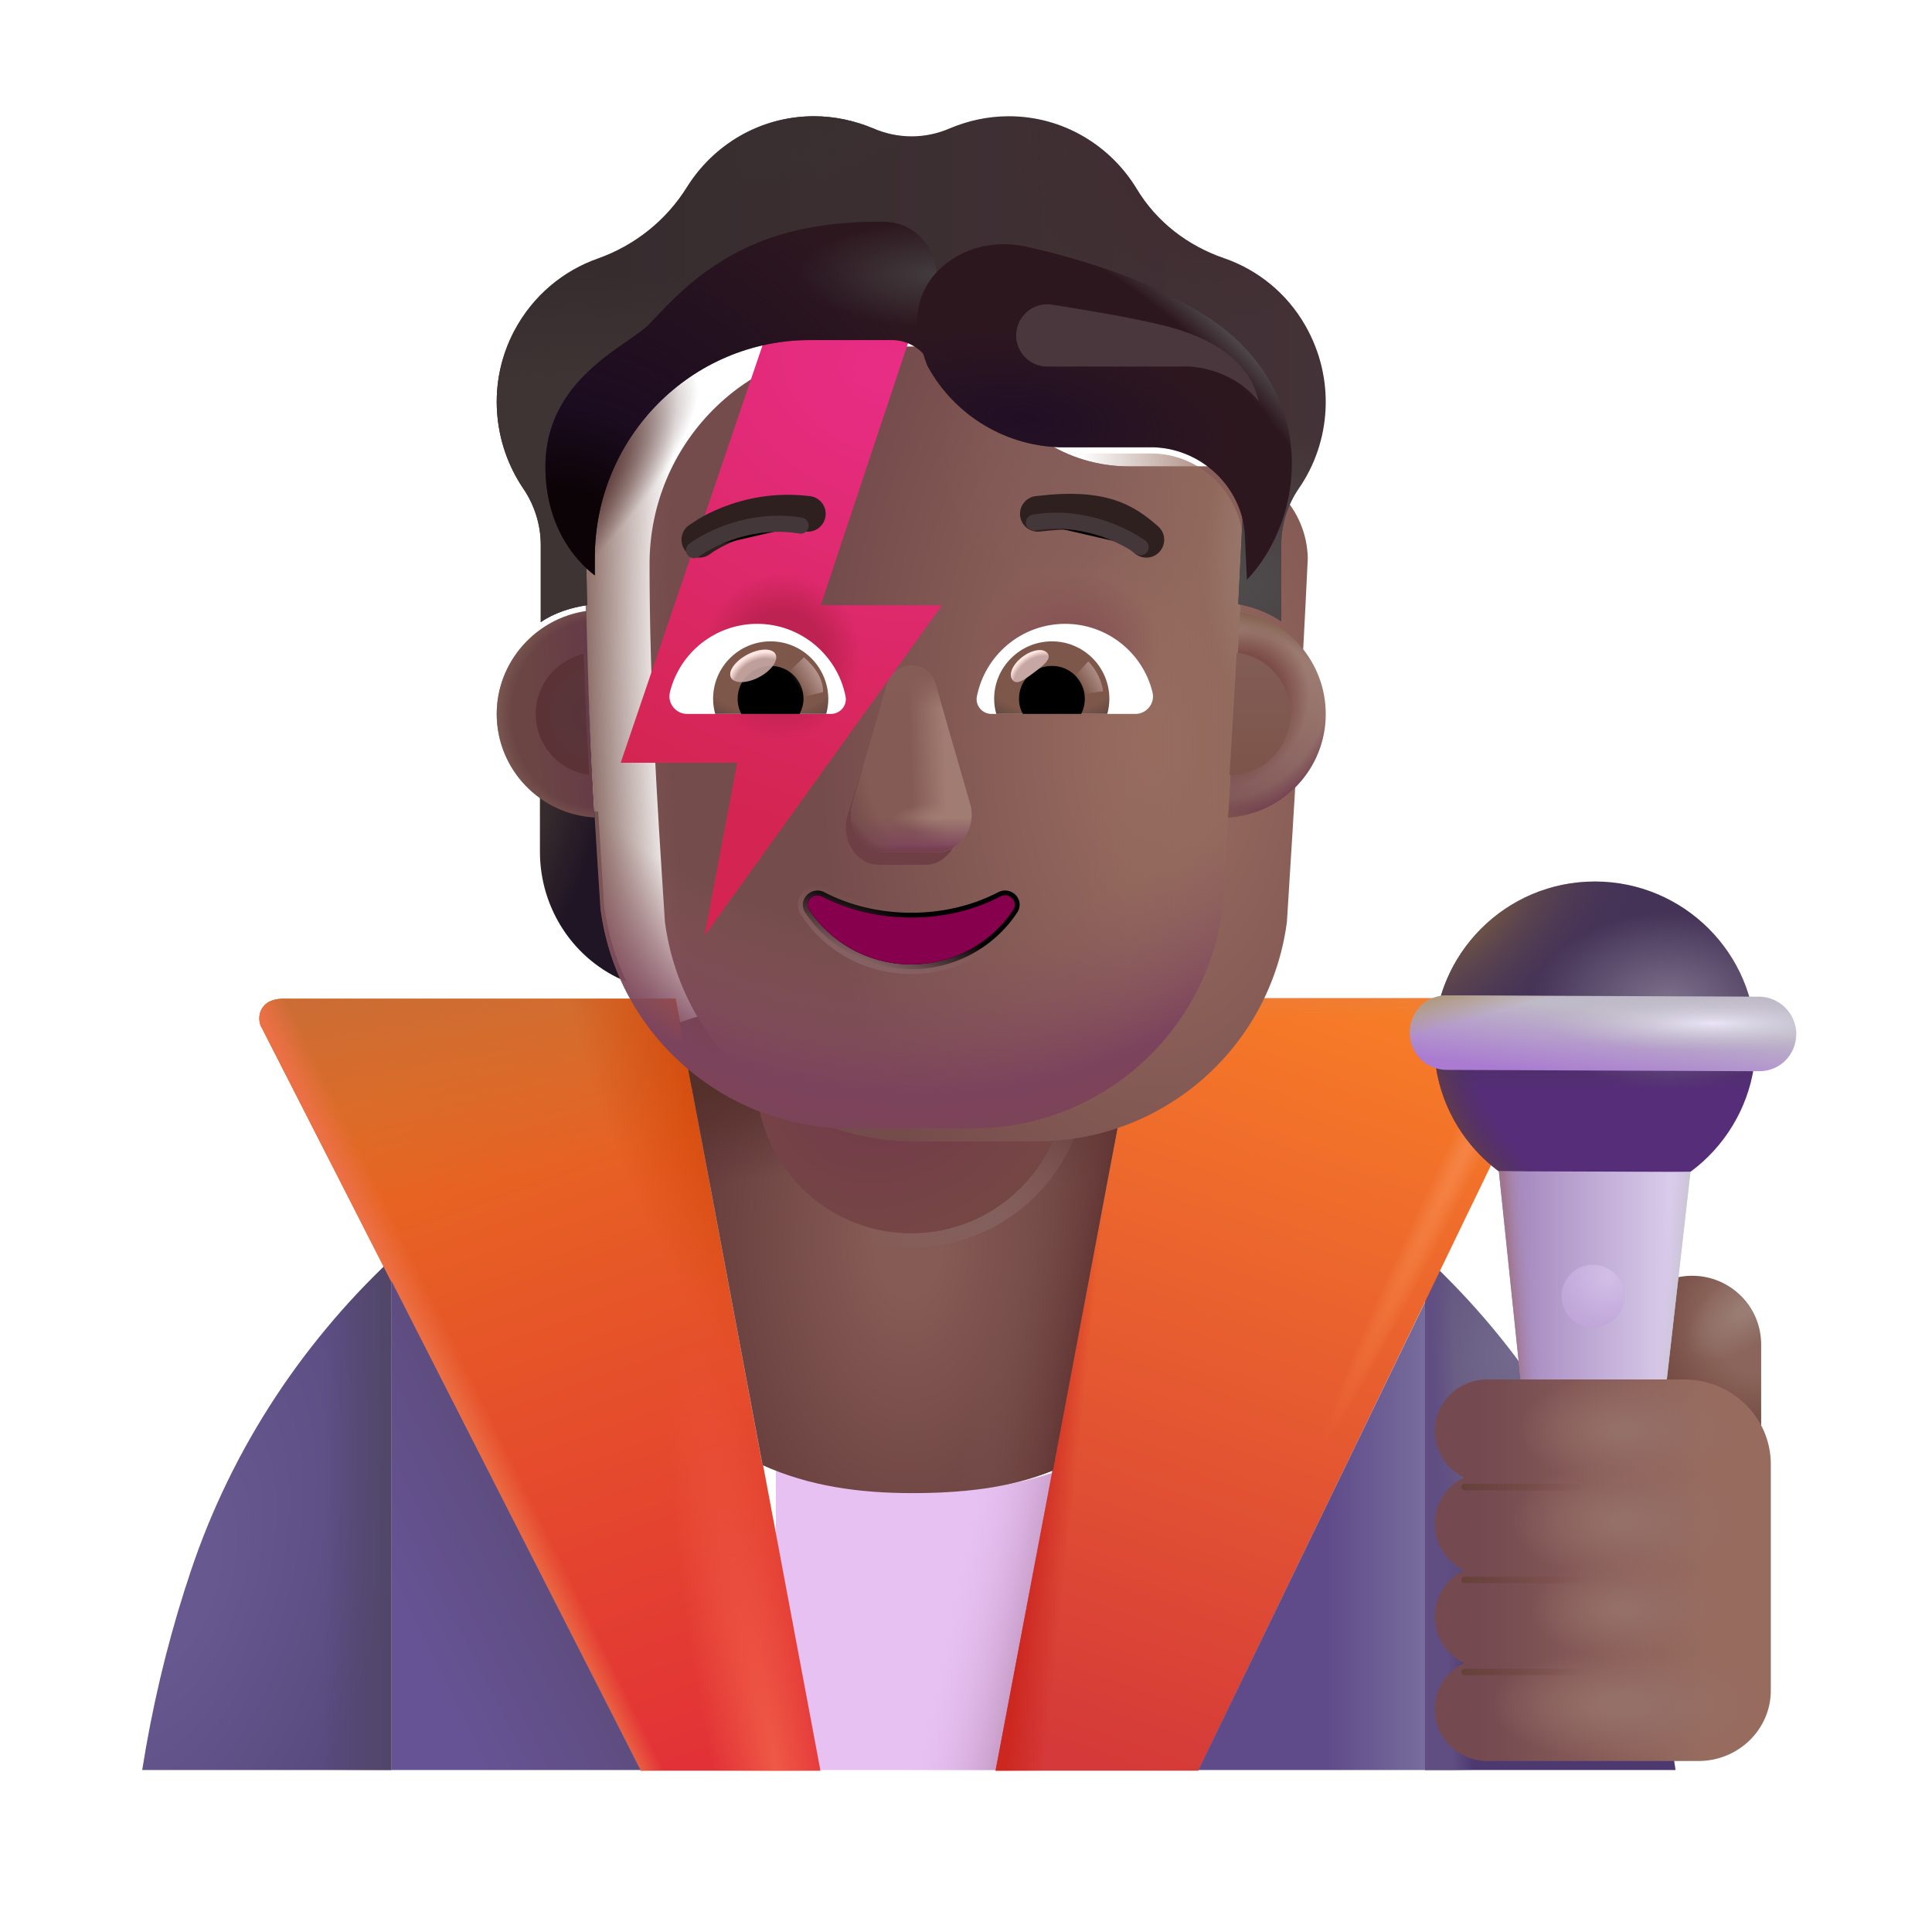 <svg viewBox="1 1 30 30" xmlns="http://www.w3.org/2000/svg">
<g filter="url(#filter0_i_4002_2315)">
<path d="M12.848 23.745V28.485H18.161L17.358 23.796C16.677 24.046 15.938 24.175 15.168 24.175C14.357 24.186 13.568 24.026 12.848 23.745Z" fill="#E7C1F2"/>
<path d="M12.848 23.745V28.485H18.161L17.358 23.796C16.677 24.046 15.938 24.175 15.168 24.175C14.357 24.186 13.568 24.026 12.848 23.745Z" fill="url(#paint0_linear_4002_2315)"/>
</g>
<path d="M7.078 28.485V20.555C5.638 21.905 4.518 23.625 3.898 25.595L3.868 25.685C3.578 26.595 3.358 27.535 3.208 28.485H7.078Z" fill="url(#paint1_radial_4002_2315)"/>
<path d="M7.078 28.485V20.555C5.638 21.905 4.518 23.625 3.898 25.595L3.868 25.685C3.578 26.595 3.358 27.535 3.208 28.485H7.078Z" fill="url(#paint2_linear_4002_2315)"/>
<path d="M27.018 28.485C26.878 27.525 26.658 26.575 26.368 25.645C25.738 23.635 24.608 21.885 23.128 20.515V28.485H27.018Z" fill="url(#paint3_radial_4002_2315)"/>
<path d="M27.018 28.485C26.878 27.525 26.658 26.575 26.368 25.645C25.738 23.635 24.608 21.885 23.128 20.515V28.485H27.018Z" fill="url(#paint4_linear_4002_2315)"/>
<path d="M24.313 16.499H18.733L16.459 28.495H19.608L24.933 17.479C25.153 17.019 24.813 16.499 24.313 16.499Z" fill="url(#paint5_linear_4002_2315)"/>
<path d="M24.313 16.499H18.733L16.459 28.495H19.608L24.933 17.479C25.153 17.019 24.813 16.499 24.313 16.499Z" fill="url(#paint6_linear_4002_2315)"/>
<path d="M24.313 16.499H18.733L16.459 28.495H19.608L24.933 17.479C25.153 17.019 24.813 16.499 24.313 16.499Z" fill="url(#paint7_radial_4002_2315)"/>
<path d="M24.313 16.499H18.733L16.459 28.495H19.608L24.933 17.479C25.153 17.019 24.813 16.499 24.313 16.499Z" fill="url(#paint8_linear_4002_2315)"/>
<path d="M5.405 16.507H11.491L13.739 28.495H10.949L5.069 16.967C4.983 16.842 4.999 16.507 5.405 16.507Z" fill="url(#paint9_linear_4002_2315)"/>
<path d="M5.405 16.507H11.491L13.739 28.495H10.949L5.069 16.967C4.983 16.842 4.999 16.507 5.405 16.507Z" fill="url(#paint10_radial_4002_2315)"/>
<path d="M5.405 16.507H11.491L13.739 28.495H10.949L5.069 16.967C4.983 16.842 4.999 16.507 5.405 16.507Z" fill="url(#paint11_linear_4002_2315)"/>
<path d="M5.405 16.507H11.491L13.739 28.495H10.949L5.069 16.967C4.983 16.842 4.999 16.507 5.405 16.507Z" fill="url(#paint12_radial_4002_2315)"/>
<path d="M5.405 16.507H11.491L13.739 28.495H10.949L5.069 16.967C4.983 16.842 4.999 16.507 5.405 16.507Z" fill="url(#paint13_linear_4002_2315)"/>
<path d="M23.128 28.485V21.218L19.608 28.485H23.128Z" fill="url(#paint14_linear_4002_2315)"/>
<path d="M7.078 28.485H10.947L7.078 20.89V28.485Z" fill="url(#paint15_linear_4002_2315)"/>
<path d="M15.117 17.385C13.957 17.385 12.818 17.555 11.738 17.875L12.838 23.745C13.557 24.025 14.338 24.185 15.158 24.185C15.928 24.185 16.668 24.045 17.348 23.805L18.457 17.885C17.407 17.555 16.277 17.385 15.117 17.385Z" fill="url(#paint16_linear_4002_2315)"/>
<path d="M15.117 16.298C13.957 16.298 12.631 16.507 11.551 16.878L12.841 23.751C13.562 24.076 14.338 24.185 15.158 24.185C15.928 24.185 16.669 24.112 17.349 23.834L18.661 16.878C17.611 16.495 16.277 16.298 15.117 16.298Z" fill="url(#paint17_radial_4002_2315)"/>
<path d="M15.117 16.298C13.957 16.298 12.631 16.507 11.551 16.878L12.841 23.751C13.562 24.076 14.338 24.185 15.158 24.185C15.928 24.185 16.669 24.112 17.349 23.834L18.661 16.878C17.611 16.495 16.277 16.298 15.117 16.298Z" fill="url(#paint18_radial_4002_2315)"/>
<path d="M15.117 16.298C13.957 16.298 12.631 16.507 11.551 16.878L12.841 23.751C13.562 24.076 14.338 24.185 15.158 24.185C15.928 24.185 16.669 24.112 17.349 23.834L18.661 16.878C17.611 16.495 16.277 16.298 15.117 16.298Z" fill="url(#paint19_linear_4002_2315)"/>
<path d="M27.277 20.81C27.867 20.81 28.347 21.29 28.347 21.88V24.33H26.207V21.88C26.207 21.29 26.687 20.81 27.277 20.81Z" fill="url(#paint20_radial_4002_2315)"/>
<path d="M27.277 20.81C27.867 20.81 28.347 21.29 28.347 21.88V24.33H26.207V21.88C26.207 21.29 26.687 20.81 27.277 20.81Z" fill="url(#paint21_radial_4002_2315)"/>
<path d="M25.766 19.684C27.146 19.684 28.264 18.566 28.264 17.186C28.264 15.806 27.146 14.688 25.766 14.688C24.387 14.688 23.268 15.806 23.268 17.186C23.268 18.566 24.387 19.684 25.766 19.684Z" fill="url(#paint22_linear_4002_2315)"/>
<path d="M25.766 19.684C27.146 19.684 28.264 18.566 28.264 17.186C28.264 15.806 27.146 14.688 25.766 14.688C24.387 14.688 23.268 15.806 23.268 17.186C23.268 18.566 24.387 19.684 25.766 19.684Z" fill="url(#paint23_radial_4002_2315)"/>
<path d="M25.766 19.684C27.146 19.684 28.264 18.566 28.264 17.186C28.264 15.806 27.146 14.688 25.766 14.688C24.387 14.688 23.268 15.806 23.268 17.186C23.268 18.566 24.387 19.684 25.766 19.684Z" fill="url(#paint24_radial_4002_2315)"/>
<path d="M25.766 19.684C27.146 19.684 28.264 18.566 28.264 17.186C28.264 15.806 27.146 14.688 25.766 14.688C24.387 14.688 23.268 15.806 23.268 17.186C23.268 18.566 24.387 19.684 25.766 19.684Z" fill="url(#paint25_radial_4002_2315)"/>
<g filter="url(#filter1_i_4002_2315)">
<path d="M28.214 16.526L23.37 16.506C23.045 16.506 22.791 16.76 22.791 17.085C22.791 17.41 23.045 17.663 23.37 17.663L28.214 17.684C28.539 17.684 28.792 17.43 28.792 17.105C28.792 16.79 28.528 16.526 28.214 16.526Z" fill="url(#paint26_linear_4002_2315)"/>
<path d="M28.214 16.526L23.37 16.506C23.045 16.506 22.791 16.76 22.791 17.085C22.791 17.41 23.045 17.663 23.37 17.663L28.214 17.684C28.539 17.684 28.792 17.43 28.792 17.105C28.792 16.79 28.528 16.526 28.214 16.526Z" fill="url(#paint27_radial_4002_2315)"/>
<path d="M28.214 16.526L23.37 16.506C23.045 16.506 22.791 16.76 22.791 17.085C22.791 17.41 23.045 17.663 23.37 17.663L28.214 17.684C28.539 17.684 28.792 17.43 28.792 17.105C28.792 16.79 28.528 16.526 28.214 16.526Z" fill="url(#paint28_linear_4002_2315)"/>
</g>
<path d="M25.726 26.326C25.32 26.326 24.984 26.021 24.944 25.615L24.274 19.187L27.249 19.197L26.518 25.625C26.467 26.031 26.122 26.326 25.726 26.326Z" fill="url(#paint29_linear_4002_2315)"/>
<path d="M25.726 26.326C25.32 26.326 24.984 26.021 24.944 25.615L24.274 19.187L27.249 19.197L26.518 25.625C26.467 26.031 26.122 26.326 25.726 26.326Z" fill="url(#paint30_linear_4002_2315)"/>
<path d="M25.726 26.326C25.32 26.326 24.984 26.021 24.944 25.615L24.274 19.187L27.249 19.197L26.518 25.625C26.467 26.031 26.122 26.326 25.726 26.326Z" fill="url(#paint31_linear_4002_2315)"/>
<g filter="url(#filter2_ii_4002_2315)">
<path d="M25.736 21.614C26.005 21.614 26.223 21.395 26.223 21.126C26.223 20.857 26.005 20.639 25.736 20.639C25.467 20.639 25.248 20.857 25.248 21.126C25.248 21.395 25.467 21.614 25.736 21.614Z" fill="url(#paint32_radial_4002_2315)"/>
</g>
<g filter="url(#filter3_f_4002_2315)">
<circle cx="15.149" cy="17.636" r="2.734" fill="url(#paint33_radial_4002_2315)"/>
</g>
<g filter="url(#filter4_f_4002_2315)">
<circle cx="15.149" cy="17.745" r="2.406" fill="url(#paint34_radial_4002_2315)"/>
</g>
<g filter="url(#filter5_i_4002_2315)">
<path d="M23.128 23.372C23.128 22.932 23.493 22.57 23.944 22.57H26.998C27.743 22.57 28.347 23.159 28.347 23.885V27.399C28.347 28.005 27.844 28.495 27.223 28.495H23.944C23.493 28.495 23.128 28.133 23.128 27.693C23.128 27.379 23.314 27.104 23.585 26.973C23.314 26.842 23.128 26.567 23.128 26.253C23.128 25.939 23.314 25.664 23.585 25.533C23.314 25.401 23.128 25.127 23.128 24.812C23.128 24.498 23.314 24.224 23.585 24.092C23.314 23.961 23.128 23.686 23.128 23.372Z" fill="url(#paint35_linear_4002_2315)"/>
<path d="M23.128 23.372C23.128 22.932 23.493 22.57 23.944 22.57H26.998C27.743 22.57 28.347 23.159 28.347 23.885V27.399C28.347 28.005 27.844 28.495 27.223 28.495H23.944C23.493 28.495 23.128 28.133 23.128 27.693C23.128 27.379 23.314 27.104 23.585 26.973C23.314 26.842 23.128 26.567 23.128 26.253C23.128 25.939 23.314 25.664 23.585 25.533C23.314 25.401 23.128 25.127 23.128 24.812C23.128 24.498 23.314 24.224 23.585 24.092C23.314 23.961 23.128 23.686 23.128 23.372Z" fill="url(#paint36_radial_4002_2315)"/>
<path d="M23.128 23.372C23.128 22.932 23.493 22.57 23.944 22.57H26.998C27.743 22.57 28.347 23.159 28.347 23.885V27.399C28.347 28.005 27.844 28.495 27.223 28.495H23.944C23.493 28.495 23.128 28.133 23.128 27.693C23.128 27.379 23.314 27.104 23.585 26.973C23.314 26.842 23.128 26.567 23.128 26.253C23.128 25.939 23.314 25.664 23.585 25.533C23.314 25.401 23.128 25.127 23.128 24.812C23.128 24.498 23.314 24.224 23.585 24.092C23.314 23.961 23.128 23.686 23.128 23.372Z" fill="url(#paint37_radial_4002_2315)"/>
<path d="M23.128 23.372C23.128 22.932 23.493 22.57 23.944 22.57H26.998C27.743 22.57 28.347 23.159 28.347 23.885V27.399C28.347 28.005 27.844 28.495 27.223 28.495H23.944C23.493 28.495 23.128 28.133 23.128 27.693C23.128 27.379 23.314 27.104 23.585 26.973C23.314 26.842 23.128 26.567 23.128 26.253C23.128 25.939 23.314 25.664 23.585 25.533C23.314 25.401 23.128 25.127 23.128 24.812C23.128 24.498 23.314 24.224 23.585 24.092C23.314 23.961 23.128 23.686 23.128 23.372Z" fill="url(#paint38_radial_4002_2315)"/>
<path d="M23.128 23.372C23.128 22.932 23.493 22.57 23.944 22.57H26.998C27.743 22.57 28.347 23.159 28.347 23.885V27.399C28.347 28.005 27.844 28.495 27.223 28.495H23.944C23.493 28.495 23.128 28.133 23.128 27.693C23.128 27.379 23.314 27.104 23.585 26.973C23.314 26.842 23.128 26.567 23.128 26.253C23.128 25.939 23.314 25.664 23.585 25.533C23.314 25.401 23.128 25.127 23.128 24.812C23.128 24.498 23.314 24.224 23.585 24.092C23.314 23.961 23.128 23.686 23.128 23.372Z" fill="url(#paint39_radial_4002_2315)"/>
</g>
<g filter="url(#filter6_f_4002_2315)">
<path d="M23.742 24.091H25.761" stroke="url(#paint40_linear_4002_2315)" stroke-width="0.1" stroke-linecap="round"/>
</g>
<g filter="url(#filter7_f_4002_2315)">
<path d="M23.742 25.533H25.761" stroke="url(#paint41_linear_4002_2315)" stroke-width="0.1" stroke-linecap="round"/>
</g>
<g filter="url(#filter8_f_4002_2315)">
<path d="M23.742 26.963H25.761" stroke="url(#paint42_linear_4002_2315)" stroke-width="0.1" stroke-linecap="round"/>
</g>
<path d="M20.011 13.602C20.346 13.591 20.66 13.477 20.915 13.293V14.224C20.915 15.117 20.383 15.913 19.575 16.243C19.745 15.88 19.862 15.485 19.92 15.063L20.011 13.602Z" fill="url(#paint43_radial_4002_2315)"/>
<path d="M10.288 13.602C9.953 13.591 9.639 13.477 9.384 13.293V14.224C9.384 15.117 9.916 15.913 10.725 16.243C10.554 15.88 10.437 15.485 10.379 15.063L10.288 13.602Z" fill="url(#paint44_radial_4002_2315)"/>
<g filter="url(#filter9_ii_4002_2315)">
<path d="M10.325 15.117C10.582 17.069 12.243 18.523 14.21 18.523H16.097C18.064 18.523 19.725 17.069 19.983 15.117C20.101 13.233 20.219 11.357 20.307 9.474C20.296 8.707 19.692 8.074 18.928 8.042H17.527C16.573 8.042 15.708 7.479 15.316 6.599C15.215 6.347 14.971 6.181 14.701 6.181H13.428C11.582 6.181 10.086 7.694 10.086 9.56C10.086 11.421 10.203 13.251 10.325 15.117Z" fill="url(#paint45_radial_4002_2315)"/>
<path d="M10.325 15.117C10.582 17.069 12.243 18.523 14.21 18.523H16.097C18.064 18.523 19.725 17.069 19.983 15.117C20.101 13.233 20.219 11.357 20.307 9.474C20.296 8.707 19.692 8.074 18.928 8.042H17.527C16.573 8.042 15.708 7.479 15.316 6.599C15.215 6.347 14.971 6.181 14.701 6.181H13.428C11.582 6.181 10.086 7.694 10.086 9.56C10.086 11.421 10.203 13.251 10.325 15.117Z" fill="url(#paint46_radial_4002_2315)"/>
</g>
<path d="M10.325 15.117C10.582 17.069 12.243 18.523 14.21 18.523H16.097C18.064 18.523 19.725 17.069 19.983 15.117C20.101 13.233 20.219 11.357 20.307 9.474C20.296 8.707 19.692 8.074 18.928 8.042H17.527C16.573 8.042 15.708 7.479 15.316 6.599C15.215 6.347 14.971 6.181 14.701 6.181H13.428C11.582 6.181 10.086 7.694 10.086 9.56C10.086 11.421 10.203 13.251 10.325 15.117Z" fill="url(#paint47_linear_4002_2315)"/>
<path d="M10.325 15.117C10.582 17.069 12.243 18.523 14.21 18.523H16.097C18.064 18.523 19.725 17.069 19.983 15.117C20.101 13.233 20.219 11.357 20.307 9.474C20.296 8.707 19.692 8.074 18.928 8.042H17.527C16.573 8.042 15.708 7.479 15.316 6.599C15.215 6.347 14.971 6.181 14.701 6.181H13.428C11.582 6.181 10.086 7.694 10.086 9.56C10.086 11.421 10.203 13.251 10.325 15.117Z" fill="url(#paint48_radial_4002_2315)"/>
<path d="M10.325 15.117C10.582 17.069 12.243 18.523 14.21 18.523H16.097C18.064 18.523 19.725 17.069 19.983 15.117C20.101 13.233 20.219 11.357 20.307 9.474C20.296 8.707 19.692 8.074 18.928 8.042H17.527C16.573 8.042 15.708 7.479 15.316 6.599C15.215 6.347 14.971 6.181 14.701 6.181H13.428C11.582 6.181 10.086 7.694 10.086 9.56C10.086 11.421 10.203 13.251 10.325 15.117Z" fill="url(#paint49_radial_4002_2315)"/>
<path d="M10.325 15.117C10.582 17.069 12.243 18.523 14.21 18.523H16.097C18.064 18.523 19.725 17.069 19.983 15.117C20.101 13.233 20.219 11.357 20.307 9.474C20.296 8.707 19.692 8.074 18.928 8.042H17.527C16.573 8.042 15.708 7.479 15.316 6.599C15.215 6.347 14.971 6.181 14.701 6.181H13.428C11.582 6.181 10.086 7.694 10.086 9.56C10.086 11.421 10.203 13.251 10.325 15.117Z" fill="url(#paint50_radial_4002_2315)"/>
<path d="M10.325 15.117C10.582 17.069 12.243 18.523 14.21 18.523H16.097C18.064 18.523 19.725 17.069 19.983 15.117C20.101 13.233 20.219 11.357 20.307 9.474C20.296 8.707 19.692 8.074 18.928 8.042H17.527C16.573 8.042 15.708 7.479 15.316 6.599C15.215 6.347 14.971 6.181 14.701 6.181H13.428C11.582 6.181 10.086 7.694 10.086 9.56C10.086 11.421 10.203 13.251 10.325 15.117Z" fill="url(#paint51_radial_4002_2315)"/>
<path d="M10.325 15.117C10.582 17.069 12.243 18.523 14.21 18.523H16.097C18.064 18.523 19.725 17.069 19.983 15.117C20.101 13.233 20.219 11.357 20.307 9.474C20.296 8.707 19.692 8.074 18.928 8.042H17.527C16.573 8.042 15.708 7.479 15.316 6.599C15.215 6.347 14.971 6.181 14.701 6.181H13.428C11.582 6.181 10.086 7.694 10.086 9.56C10.086 11.421 10.203 13.251 10.325 15.117Z" fill="url(#paint52_radial_4002_2315)"/>
<path d="M10.325 15.117C10.582 17.069 12.243 18.523 14.21 18.523H16.097C18.064 18.523 19.725 17.069 19.983 15.117C20.101 13.233 20.219 11.357 20.307 9.474C20.296 8.707 19.692 8.074 18.928 8.042H17.527C16.573 8.042 15.708 7.479 15.316 6.599C15.215 6.347 14.971 6.181 14.701 6.181H13.428C11.582 6.181 10.086 7.694 10.086 9.56C10.086 11.421 10.203 13.251 10.325 15.117Z" fill="url(#paint53_radial_4002_2315)"/>
<g filter="url(#filter10_f_4002_2315)">
<path d="M14.748 11.833L14.157 13.671C14.056 14.05 14.299 14.428 14.642 14.428H15.373C15.716 14.428 15.959 14.044 15.858 13.671L15.363 11.833C15.257 11.426 14.859 11.426 14.748 11.833Z" fill="#6F3F46"/>
</g>
<g filter="url(#filter11_f_4002_2315)">
<path d="M14.767 11.637L14.236 13.476C14.127 13.854 14.387 14.232 14.756 14.232H15.543C15.911 14.232 16.172 13.848 16.063 13.476L15.532 11.637C15.418 11.23 14.886 11.23 14.767 11.637Z" fill="#845B55"/>
<path d="M14.767 11.637L14.236 13.476C14.127 13.854 14.387 14.232 14.756 14.232H15.543C15.911 14.232 16.172 13.848 16.063 13.476L15.532 11.637C15.418 11.23 14.886 11.23 14.767 11.637Z" fill="url(#paint54_linear_4002_2315)"/>
<path d="M14.767 11.637L14.236 13.476C14.127 13.854 14.387 14.232 14.756 14.232H15.543C15.911 14.232 16.172 13.848 16.063 13.476L15.532 11.637C15.418 11.23 14.886 11.23 14.767 11.637Z" fill="url(#paint55_radial_4002_2315)"/>
<path d="M14.767 11.637L14.236 13.476C14.127 13.854 14.387 14.232 14.756 14.232H15.543C15.911 14.232 16.172 13.848 16.063 13.476L15.532 11.637C15.418 11.23 14.886 11.23 14.767 11.637Z" fill="url(#paint56_linear_4002_2315)"/>
<path d="M14.767 11.637L14.236 13.476C14.127 13.854 14.387 14.232 14.756 14.232H15.543C15.911 14.232 16.172 13.848 16.063 13.476L15.532 11.637C15.418 11.23 14.886 11.23 14.767 11.637Z" fill="url(#paint57_radial_4002_2315)"/>
<path d="M14.767 11.637L14.236 13.476C14.127 13.854 14.387 14.232 14.756 14.232H15.543C15.911 14.232 16.172 13.848 16.063 13.476L15.532 11.637C15.418 11.23 14.886 11.23 14.767 11.637Z" fill="url(#paint58_linear_4002_2315)"/>
</g>
<path d="M14.767 11.637L14.236 13.476C14.127 13.854 14.387 14.232 14.756 14.232H15.543C15.911 14.232 16.172 13.848 16.063 13.476L15.532 11.637C15.418 11.23 14.886 11.23 14.767 11.637Z" fill="url(#paint59_linear_4002_2315)"/>
<path d="M14.767 11.637L14.236 13.476C14.127 13.854 14.387 14.232 14.756 14.232H15.543C15.911 14.232 16.172 13.848 16.063 13.476L15.532 11.637C15.418 11.23 14.886 11.23 14.767 11.637Z" fill="url(#paint60_radial_4002_2315)"/>
<path d="M15.103 6.318C14.99 6.231 14.849 6.181 14.701 6.181H13.428C13.243 6.181 13.063 6.196 12.887 6.225L10.638 12.844H12.447L11.94 15.531L15.627 10.398H13.744L15.103 6.318Z" fill="url(#paint61_radial_4002_2315)"/>
<path d="M15.103 6.318C14.99 6.231 14.849 6.181 14.701 6.181H13.428C13.243 6.181 13.063 6.196 12.887 6.225L10.638 12.844H12.447L11.94 15.531L15.627 10.398H13.744L15.103 6.318Z" fill="url(#paint62_radial_4002_2315)"/>
<g filter="url(#filter12_f_4002_2315)">
<path d="M13.799 14.854L13.799 14.854L13.798 14.853C13.696 14.801 13.59 14.834 13.527 14.9C13.464 14.967 13.438 15.075 13.504 15.171C13.852 15.699 14.459 16.05 15.149 16.05C15.84 16.05 16.447 15.698 16.795 15.17C16.86 15.073 16.836 14.965 16.772 14.898C16.708 14.832 16.602 14.802 16.501 14.853L16.501 14.853L16.5 14.854C16.11 15.057 15.65 15.173 15.149 15.173C14.654 15.173 14.188 15.057 13.799 14.854Z" stroke="url(#paint63_linear_4002_2315)" stroke-width="0.15"/>
</g>
<path d="M15.149 15.248C14.642 15.248 14.165 15.129 13.764 14.92C13.627 14.85 13.48 15.005 13.566 15.129C13.901 15.637 14.485 15.975 15.149 15.975C15.814 15.975 16.398 15.637 16.733 15.129C16.819 15 16.672 14.85 16.535 14.92C16.134 15.129 15.662 15.248 15.149 15.248Z" fill="url(#paint64_radial_4002_2315)"/>
<g filter="url(#filter13_ii_4002_2315)">
<path d="M20.005 5.709C20.519 5.886 20.98 6.245 21.272 6.76C21.739 7.581 21.67 8.562 21.166 9.287C20.991 9.544 20.895 9.85 20.895 10.161V11.349C20.708 11.219 20.462 11.122 20.228 11.081L20.307 9.474C20.296 8.707 19.692 8.074 18.928 8.042H17.528C16.573 8.042 15.708 7.479 15.316 6.599C15.215 6.347 14.971 6.181 14.701 6.181H13.428C11.582 6.181 10.086 7.694 10.086 9.56L10.117 11.097C9.863 11.135 9.598 11.22 9.397 11.361V10.161C9.397 9.85 9.301 9.544 9.126 9.287C8.649 8.584 8.564 7.64 8.983 6.841C9.275 6.288 9.747 5.902 10.283 5.714C10.855 5.511 11.343 5.124 11.667 4.604C12.081 3.944 12.807 3.505 13.64 3.505C13.963 3.505 14.271 3.574 14.557 3.692C14.939 3.859 15.369 3.859 15.751 3.692C16.032 3.574 16.34 3.505 16.663 3.505C17.506 3.505 18.244 3.96 18.652 4.636C18.96 5.146 19.442 5.516 20.005 5.709Z" fill="url(#paint65_linear_4002_2315)"/>
<path d="M20.005 5.709C20.519 5.886 20.98 6.245 21.272 6.76C21.739 7.581 21.67 8.562 21.166 9.287C20.991 9.544 20.895 9.85 20.895 10.161V11.349C20.708 11.219 20.462 11.122 20.228 11.081L20.307 9.474C20.296 8.707 19.692 8.074 18.928 8.042H17.528C16.573 8.042 15.708 7.479 15.316 6.599C15.215 6.347 14.971 6.181 14.701 6.181H13.428C11.582 6.181 10.086 7.694 10.086 9.56L10.117 11.097C9.863 11.135 9.598 11.22 9.397 11.361V10.161C9.397 9.85 9.301 9.544 9.126 9.287C8.649 8.584 8.564 7.64 8.983 6.841C9.275 6.288 9.747 5.902 10.283 5.714C10.855 5.511 11.343 5.124 11.667 4.604C12.081 3.944 12.807 3.505 13.64 3.505C13.963 3.505 14.271 3.574 14.557 3.692C14.939 3.859 15.369 3.859 15.751 3.692C16.032 3.574 16.34 3.505 16.663 3.505C17.506 3.505 18.244 3.96 18.652 4.636C18.96 5.146 19.442 5.516 20.005 5.709Z" fill="url(#paint66_radial_4002_2315)"/>
<path d="M20.005 5.709C20.519 5.886 20.98 6.245 21.272 6.76C21.739 7.581 21.67 8.562 21.166 9.287C20.991 9.544 20.895 9.85 20.895 10.161V11.349C20.708 11.219 20.462 11.122 20.228 11.081L20.307 9.474C20.296 8.707 19.692 8.074 18.928 8.042H17.528C16.573 8.042 15.708 7.479 15.316 6.599C15.215 6.347 14.971 6.181 14.701 6.181H13.428C11.582 6.181 10.086 7.694 10.086 9.56L10.117 11.097C9.863 11.135 9.598 11.22 9.397 11.361V10.161C9.397 9.85 9.301 9.544 9.126 9.287C8.649 8.584 8.564 7.64 8.983 6.841C9.275 6.288 9.747 5.902 10.283 5.714C10.855 5.511 11.343 5.124 11.667 4.604C12.081 3.944 12.807 3.505 13.64 3.505C13.963 3.505 14.271 3.574 14.557 3.692C14.939 3.859 15.369 3.859 15.751 3.692C16.032 3.574 16.34 3.505 16.663 3.505C17.506 3.505 18.244 3.96 18.652 4.636C18.96 5.146 19.442 5.516 20.005 5.709Z" fill="url(#paint67_radial_4002_2315)"/>
<path d="M20.005 5.709C20.519 5.886 20.98 6.245 21.272 6.76C21.739 7.581 21.67 8.562 21.166 9.287C20.991 9.544 20.895 9.85 20.895 10.161V11.349C20.708 11.219 20.462 11.122 20.228 11.081L20.307 9.474C20.296 8.707 19.692 8.074 18.928 8.042H17.528C16.573 8.042 15.708 7.479 15.316 6.599C15.215 6.347 14.971 6.181 14.701 6.181H13.428C11.582 6.181 10.086 7.694 10.086 9.56L10.117 11.097C9.863 11.135 9.598 11.22 9.397 11.361V10.161C9.397 9.85 9.301 9.544 9.126 9.287C8.649 8.584 8.564 7.64 8.983 6.841C9.275 6.288 9.747 5.902 10.283 5.714C10.855 5.511 11.343 5.124 11.667 4.604C12.081 3.944 12.807 3.505 13.64 3.505C13.963 3.505 14.271 3.574 14.557 3.692C14.939 3.859 15.369 3.859 15.751 3.692C16.032 3.574 16.34 3.505 16.663 3.505C17.506 3.505 18.244 3.96 18.652 4.636C18.96 5.146 19.442 5.516 20.005 5.709Z" fill="url(#paint68_radial_4002_2315)"/>
<path d="M20.005 5.709C20.519 5.886 20.98 6.245 21.272 6.76C21.739 7.581 21.67 8.562 21.166 9.287C20.991 9.544 20.895 9.85 20.895 10.161V11.349C20.708 11.219 20.462 11.122 20.228 11.081L20.307 9.474C20.296 8.707 19.692 8.074 18.928 8.042H17.528C16.573 8.042 15.708 7.479 15.316 6.599C15.215 6.347 14.971 6.181 14.701 6.181H13.428C11.582 6.181 10.086 7.694 10.086 9.56L10.117 11.097C9.863 11.135 9.598 11.22 9.397 11.361V10.161C9.397 9.85 9.301 9.544 9.126 9.287C8.649 8.584 8.564 7.64 8.983 6.841C9.275 6.288 9.747 5.902 10.283 5.714C10.855 5.511 11.343 5.124 11.667 4.604C12.081 3.944 12.807 3.505 13.64 3.505C13.963 3.505 14.271 3.574 14.557 3.692C14.939 3.859 15.369 3.859 15.751 3.692C16.032 3.574 16.34 3.505 16.663 3.505C17.506 3.505 18.244 3.96 18.652 4.636C18.96 5.146 19.442 5.516 20.005 5.709Z" fill="url(#paint69_radial_4002_2315)"/>
</g>
<g filter="url(#filter14_i_4002_2315)">
<path d="M18.882 9.372C18.707 9.22 18.503 9.058 18.195 8.961C17.891 8.865 17.509 8.839 16.982 8.904C16.83 8.922 16.722 9.061 16.741 9.213C16.759 9.365 16.898 9.473 17.05 9.454C17.531 9.396 17.826 9.426 18.028 9.49C18.227 9.552 18.361 9.653 18.518 9.791C18.634 9.891 18.809 9.879 18.909 9.764C19.01 9.648 18.998 9.473 18.882 9.372Z" fill="#2E201F"/>
</g>
<g filter="url(#filter15_i_4002_2315)">
<path d="M11.739 9.263C11.829 9.209 11.958 9.14 12.122 9.076C12.45 8.947 12.918 8.835 13.477 8.904C13.63 8.922 13.738 9.061 13.719 9.213C13.7 9.365 13.562 9.473 13.41 9.454C12.962 9.399 12.588 9.489 12.325 9.592C12.194 9.644 12.091 9.698 12.023 9.739C11.989 9.759 11.964 9.776 11.948 9.787C11.94 9.793 11.935 9.797 11.932 9.799L11.929 9.801C11.808 9.894 11.634 9.872 11.541 9.752C11.447 9.631 11.469 9.456 11.589 9.362L11.739 9.263Z" fill="#2E201F"/>
</g>
<g filter="url(#filter16_if_4002_2315)">
<path d="M15.382 6.736C15.359 6.691 15.337 6.646 15.316 6.599C15.215 6.347 14.971 6.181 14.701 6.181H13.428C11.582 6.181 10.086 7.693 10.086 9.56V9.835C9.746 9.576 9.319 9.031 9.319 8.147C9.319 7.076 10.101 6.534 10.599 6.188C10.74 6.091 10.858 6.009 10.93 5.935C10.96 5.904 10.993 5.868 11.03 5.83C11.379 5.459 12.002 4.799 13.089 4.51C13.621 4.369 14.159 4.335 14.597 4.345C15.07 4.357 15.403 4.765 15.403 5.238V6.723L15.382 6.736Z" fill="#2D171F"/>
<path d="M15.382 6.736C15.359 6.691 15.337 6.646 15.316 6.599C15.215 6.347 14.971 6.181 14.701 6.181H13.428C11.582 6.181 10.086 7.693 10.086 9.56V9.835C9.746 9.576 9.319 9.031 9.319 8.147C9.319 7.076 10.101 6.534 10.599 6.188C10.74 6.091 10.858 6.009 10.93 5.935C10.96 5.904 10.993 5.868 11.03 5.83C11.379 5.459 12.002 4.799 13.089 4.51C13.621 4.369 14.159 4.335 14.597 4.345C15.07 4.357 15.403 4.765 15.403 5.238V6.723L15.382 6.736Z" fill="url(#paint70_radial_4002_2315)"/>
<path d="M15.382 6.736C15.359 6.691 15.337 6.646 15.316 6.599C15.215 6.347 14.971 6.181 14.701 6.181H13.428C11.582 6.181 10.086 7.693 10.086 9.56V9.835C9.746 9.576 9.319 9.031 9.319 8.147C9.319 7.076 10.101 6.534 10.599 6.188C10.74 6.091 10.858 6.009 10.93 5.935C10.96 5.904 10.993 5.868 11.03 5.83C11.379 5.459 12.002 4.799 13.089 4.51C13.621 4.369 14.159 4.335 14.597 4.345C15.07 4.357 15.403 4.765 15.403 5.238V6.723L15.382 6.736Z" fill="url(#paint71_radial_4002_2315)"/>
</g>
<g filter="url(#filter17_f_4002_2315)">
<path d="M20.362 10.003L20.333 9.372C20.322 8.608 19.692 7.978 18.928 7.946H17.528C16.639 7.946 15.828 7.46 15.404 6.687C15.404 6.687 15.345 6.551 15.284 6.318C15.027 5.349 15.955 4.612 16.934 4.83C17.874 5.039 18.938 5.389 19.749 5.918C21.494 7.056 21.28 9.037 20.362 10.003Z" fill="#2D171F"/>
<path d="M20.362 10.003L20.333 9.372C20.322 8.608 19.692 7.978 18.928 7.946H17.528C16.639 7.946 15.828 7.46 15.404 6.687C15.404 6.687 15.345 6.551 15.284 6.318C15.027 5.349 15.955 4.612 16.934 4.83C17.874 5.039 18.938 5.389 19.749 5.918C21.494 7.056 21.28 9.037 20.362 10.003Z" fill="url(#paint72_radial_4002_2315)"/>
<path d="M20.362 10.003L20.333 9.372C20.322 8.608 19.692 7.978 18.928 7.946H17.528C16.639 7.946 15.828 7.46 15.404 6.687C15.404 6.687 15.345 6.551 15.284 6.318C15.027 5.349 15.955 4.612 16.934 4.83C17.874 5.039 18.938 5.389 19.749 5.918C21.494 7.056 21.28 9.037 20.362 10.003Z" fill="url(#paint73_radial_4002_2315)"/>
</g>
<path d="M17.54 10.687C18.194 10.687 18.745 11.137 18.895 11.746C18.94 11.92 18.806 12.086 18.628 12.086H16.396C16.255 12.086 16.141 11.957 16.169 11.815C16.295 11.174 16.859 10.687 17.54 10.687Z" fill="white"/>
<path d="M17.334 10.959C17.828 10.959 18.226 11.36 18.226 11.851C18.226 11.932 18.214 12.013 18.194 12.086H16.47C16.449 12.009 16.437 11.932 16.437 11.851C16.437 11.36 16.839 10.959 17.334 10.959Z" fill="url(#paint74_radial_4002_2315)"/>
<path d="M16.823 11.851C16.823 11.567 17.05 11.34 17.334 11.34C17.618 11.34 17.845 11.567 17.845 11.851C17.845 11.936 17.825 12.017 17.788 12.086H16.884C16.843 12.017 16.823 11.936 16.823 11.851Z" fill="black"/>
<g filter="url(#filter18_f_4002_2315)">
<path d="M17.268 11.147C17.332 11.232 17.199 11.336 17.048 11.449C16.897 11.562 16.785 11.642 16.721 11.556C16.657 11.471 16.728 11.311 16.88 11.198C17.031 11.085 17.205 11.062 17.268 11.147Z" fill="#C7A7A3"/>
<path d="M17.268 11.147C17.332 11.232 17.199 11.336 17.048 11.449C16.897 11.562 16.785 11.642 16.721 11.556C16.657 11.471 16.728 11.311 16.88 11.198C17.031 11.085 17.205 11.062 17.268 11.147Z" fill="url(#paint75_radial_4002_2315)"/>
</g>
<g filter="url(#filter19_f_4002_2315)">
<path d="M18.129 11.734C18.096 11.503 17.961 11.329 17.897 11.271L17.637 11.556L17.755 11.784L18.129 11.734Z" fill="url(#paint76_linear_4002_2315)"/>
</g>
<path d="M12.758 10.687C12.105 10.687 11.554 11.137 11.403 11.746C11.359 11.92 11.493 12.086 11.671 12.086H13.902C14.044 12.086 14.158 11.957 14.13 11.815C14.004 11.174 13.436 10.687 12.758 10.687Z" fill="white"/>
<path d="M12.966 10.959C12.471 10.959 12.073 11.36 12.073 11.851C12.073 11.932 12.085 12.013 12.106 12.086H13.83C13.85 12.009 13.862 11.932 13.862 11.851C13.858 11.36 13.46 10.959 12.966 10.959Z" fill="url(#paint77_radial_4002_2315)"/>
<path d="M13.477 11.851C13.477 11.567 13.25 11.34 12.966 11.34C12.682 11.34 12.454 11.567 12.454 11.851C12.454 11.936 12.475 12.018 12.511 12.086H13.416C13.452 12.018 13.477 11.936 13.477 11.851Z" fill="black"/>
<g filter="url(#filter20_f_4002_2315)">
<path d="M13.781 11.746C13.781 11.458 13.546 11.265 13.483 11.207L13.195 11.486L13.372 11.848L13.781 11.746Z" fill="url(#paint78_linear_4002_2315)"/>
</g>
<g filter="url(#filter21_f_4002_2315)">
<ellipse cx="12.696" cy="11.34" rx="0.39" ry="0.197" transform="rotate(-27.914 12.696 11.34)" fill="#C7A7A3" fill-opacity="0.9"/>
<ellipse cx="12.696" cy="11.34" rx="0.39" ry="0.197" transform="rotate(-27.914 12.696 11.34)" fill="url(#paint79_radial_4002_2315)"/>
</g>
<path d="M20.071 13.693C20.137 12.628 20.201 11.566 20.256 10.501C21.012 10.633 21.586 11.293 21.586 12.086C21.586 12.943 20.916 13.644 20.071 13.693Z" fill="url(#paint80_linear_4002_2315)"/>
<path d="M20.071 13.693C20.137 12.628 20.201 11.566 20.256 10.501C21.012 10.633 21.586 11.293 21.586 12.086C21.586 12.943 20.916 13.644 20.071 13.693Z" fill="url(#paint81_radial_4002_2315)"/>
<path d="M20.071 13.693C20.137 12.628 20.201 11.566 20.256 10.501C21.012 10.633 21.586 11.293 21.586 12.086C21.586 12.943 20.916 13.644 20.071 13.693Z" fill="url(#paint82_radial_4002_2315)"/>
<path d="M20.071 13.693C20.137 12.628 20.201 11.566 20.256 10.501C21.012 10.633 21.586 11.293 21.586 12.086C21.586 12.943 20.916 13.644 20.071 13.693Z" fill="url(#paint83_radial_4002_2315)"/>
<path d="M10.105 10.488C9.324 10.599 8.713 11.275 8.713 12.086C8.713 12.945 9.386 13.647 10.234 13.693C10.17 12.625 10.126 11.557 10.105 10.488Z" fill="url(#paint84_linear_4002_2315)"/>
<path d="M10.105 10.488C9.324 10.599 8.713 11.275 8.713 12.086C8.713 12.945 9.386 13.647 10.234 13.693C10.17 12.625 10.126 11.557 10.105 10.488Z" fill="url(#paint85_radial_4002_2315)"/>
<g filter="url(#filter22_f_4002_2315)">
<path d="M10.064 11.153C9.638 11.249 9.319 11.63 9.319 12.086C9.319 12.57 9.68 12.971 10.148 13.033C10.113 12.406 10.084 11.78 10.064 11.153Z" fill="url(#paint86_radial_4002_2315)"/>
</g>
<g filter="url(#filter23_f_4002_2315)">
<path d="M20.092 13.038C20.131 12.403 20.168 11.769 20.203 11.135C20.674 11.193 21.039 11.595 21.039 12.083C21.039 12.607 20.616 13.033 20.092 13.038Z" fill="url(#paint87_linear_4002_2315)"/>
</g>
<g filter="url(#filter24_f_4002_2315)">
<path d="M11.777 9.543C12.034 9.359 12.674 9.034 13.432 9.162" stroke="#433739" stroke-width="0.25" stroke-linecap="round"/>
</g>
<g filter="url(#filter25_f_4002_2315)">
<path d="M18.711 9.497C18.454 9.312 17.813 8.988 17.055 9.115" stroke="#433739" stroke-width="0.25" stroke-linecap="round"/>
</g>
<g filter="url(#filter26_f_4002_2315)">
<path d="M19.343 6.692L17.262 6.692C16.995 6.692 16.779 6.476 16.779 6.209C16.779 5.912 17.045 5.684 17.339 5.731C17.878 5.817 18.596 5.936 19.076 6.056C20.161 6.325 20.461 6.853 20.545 7.23C20.157 6.756 19.582 6.674 19.343 6.692Z" fill="#49373D"/>
</g>
<defs>
<filter id="filter0_i_4002_2315" x="12.848" y="23.745" width="5.513" height="4.74" filterUnits="userSpaceOnUse" color-interpolation-filters="sRGB">
<feFlood flood-opacity="0" result="BackgroundImageFix"/>
<feBlend mode="normal" in="SourceGraphic" in2="BackgroundImageFix" result="shape"/>
<feColorMatrix in="SourceAlpha" type="matrix" values="0 0 0 0 0 0 0 0 0 0 0 0 0 0 0 0 0 0 127 0" result="hardAlpha"/>
<feOffset dx="0.2"/>
<feGaussianBlur stdDeviation="0.15"/>
<feComposite in2="hardAlpha" operator="arithmetic" k2="-1" k3="1"/>
<feColorMatrix type="matrix" values="0 0 0 0 0.976 0 0 0 0 0.78 0 0 0 0 0.867 0 0 0 1 0"/>
<feBlend mode="normal" in2="shape" result="effect1_innerShadow_4002_2315"/>
</filter>
<filter id="filter1_i_4002_2315" x="22.791" y="16.456" width="6.102" height="1.228" filterUnits="userSpaceOnUse" color-interpolation-filters="sRGB">
<feFlood flood-opacity="0" result="BackgroundImageFix"/>
<feBlend mode="normal" in="SourceGraphic" in2="BackgroundImageFix" result="shape"/>
<feColorMatrix in="SourceAlpha" type="matrix" values="0 0 0 0 0 0 0 0 0 0 0 0 0 0 0 0 0 0 127 0" result="hardAlpha"/>
<feOffset dx="0.1" dy="-0.05"/>
<feGaussianBlur stdDeviation="0.1"/>
<feComposite in2="hardAlpha" operator="arithmetic" k2="-1" k3="1"/>
<feColorMatrix type="matrix" values="0 0 0 0 0.647 0 0 0 0 0.475 0 0 0 0 0.549 0 0 0 1 0"/>
<feBlend mode="normal" in2="shape" result="effect1_innerShadow_4002_2315"/>
</filter>
<filter id="filter2_ii_4002_2315" x="25.198" y="20.589" width="1.075" height="1.075" filterUnits="userSpaceOnUse" color-interpolation-filters="sRGB">
<feFlood flood-opacity="0" result="BackgroundImageFix"/>
<feBlend mode="normal" in="SourceGraphic" in2="BackgroundImageFix" result="shape"/>
<feColorMatrix in="SourceAlpha" type="matrix" values="0 0 0 0 0 0 0 0 0 0 0 0 0 0 0 0 0 0 127 0" result="hardAlpha"/>
<feOffset dx="0.05" dy="-0.05"/>
<feGaussianBlur stdDeviation="0.025"/>
<feComposite in2="hardAlpha" operator="arithmetic" k2="-1" k3="1"/>
<feColorMatrix type="matrix" values="0 0 0 0 0.694 0 0 0 0 0.561 0 0 0 0 0.765 0 0 0 1 0"/>
<feBlend mode="normal" in2="shape" result="effect1_innerShadow_4002_2315"/>
<feColorMatrix in="SourceAlpha" type="matrix" values="0 0 0 0 0 0 0 0 0 0 0 0 0 0 0 0 0 0 127 0" result="hardAlpha"/>
<feOffset dx="-0.05" dy="0.05"/>
<feGaussianBlur stdDeviation="0.025"/>
<feComposite in2="hardAlpha" operator="arithmetic" k2="-1" k3="1"/>
<feColorMatrix type="matrix" values="0 0 0 0 0.918 0 0 0 0 0.875 0 0 0 0 0.976 0 0 0 1 0"/>
<feBlend mode="normal" in2="effect1_innerShadow_4002_2315" result="effect2_innerShadow_4002_2315"/>
</filter>
<filter id="filter3_f_4002_2315" x="12.166" y="14.652" width="5.967" height="5.967" filterUnits="userSpaceOnUse" color-interpolation-filters="sRGB">
<feFlood flood-opacity="0" result="BackgroundImageFix"/>
<feBlend mode="normal" in="SourceGraphic" in2="BackgroundImageFix" result="shape"/>
<feGaussianBlur stdDeviation="0.125" result="effect1_foregroundBlur_4002_2315"/>
</filter>
<filter id="filter4_f_4002_2315" x="12.243" y="14.839" width="5.812" height="5.812" filterUnits="userSpaceOnUse" color-interpolation-filters="sRGB">
<feFlood flood-opacity="0" result="BackgroundImageFix"/>
<feBlend mode="normal" in="SourceGraphic" in2="BackgroundImageFix" result="shape"/>
<feGaussianBlur stdDeviation="0.25" result="effect1_foregroundBlur_4002_2315"/>
</filter>
<filter id="filter5_i_4002_2315" x="23.128" y="22.42" width="5.369" height="6.076" filterUnits="userSpaceOnUse" color-interpolation-filters="sRGB">
<feFlood flood-opacity="0" result="BackgroundImageFix"/>
<feBlend mode="normal" in="SourceGraphic" in2="BackgroundImageFix" result="shape"/>
<feColorMatrix in="SourceAlpha" type="matrix" values="0 0 0 0 0 0 0 0 0 0 0 0 0 0 0 0 0 0 127 0" result="hardAlpha"/>
<feOffset dx="0.15" dy="-0.15"/>
<feGaussianBlur stdDeviation="0.5"/>
<feComposite in2="hardAlpha" operator="arithmetic" k2="-1" k3="1"/>
<feColorMatrix type="matrix" values="0 0 0 0 0.341 0 0 0 0 0.212 0 0 0 0 0.22 0 0 0 1 0"/>
<feBlend mode="normal" in2="shape" result="effect1_innerShadow_4002_2315"/>
</filter>
<filter id="filter6_f_4002_2315" x="23.592" y="23.941" width="2.319" height="0.3" filterUnits="userSpaceOnUse" color-interpolation-filters="sRGB">
<feFlood flood-opacity="0" result="BackgroundImageFix"/>
<feBlend mode="normal" in="SourceGraphic" in2="BackgroundImageFix" result="shape"/>
<feGaussianBlur stdDeviation="0.05" result="effect1_foregroundBlur_4002_2315"/>
</filter>
<filter id="filter7_f_4002_2315" x="23.592" y="25.383" width="2.319" height="0.3" filterUnits="userSpaceOnUse" color-interpolation-filters="sRGB">
<feFlood flood-opacity="0" result="BackgroundImageFix"/>
<feBlend mode="normal" in="SourceGraphic" in2="BackgroundImageFix" result="shape"/>
<feGaussianBlur stdDeviation="0.05" result="effect1_foregroundBlur_4002_2315"/>
</filter>
<filter id="filter8_f_4002_2315" x="23.592" y="26.813" width="2.319" height="0.3" filterUnits="userSpaceOnUse" color-interpolation-filters="sRGB">
<feFlood flood-opacity="0" result="BackgroundImageFix"/>
<feBlend mode="normal" in="SourceGraphic" in2="BackgroundImageFix" result="shape"/>
<feGaussianBlur stdDeviation="0.05" result="effect1_foregroundBlur_4002_2315"/>
</filter>
<filter id="filter9_ii_4002_2315" x="10.086" y="6.181" width="11.22" height="12.542" filterUnits="userSpaceOnUse" color-interpolation-filters="sRGB">
<feFlood flood-opacity="0" result="BackgroundImageFix"/>
<feBlend mode="normal" in="SourceGraphic" in2="BackgroundImageFix" result="shape"/>
<feColorMatrix in="SourceAlpha" type="matrix" values="0 0 0 0 0 0 0 0 0 0 0 0 0 0 0 0 0 0 127 0" result="hardAlpha"/>
<feOffset dx="1"/>
<feGaussianBlur stdDeviation="0.7"/>
<feComposite in2="hardAlpha" operator="arithmetic" k2="-1" k3="1"/>
<feColorMatrix type="matrix" values="0 0 0 0 0.494 0 0 0 0 0.353 0 0 0 0 0.325 0 0 0 1 0"/>
<feBlend mode="normal" in2="shape" result="effect1_innerShadow_4002_2315"/>
<feColorMatrix in="SourceAlpha" type="matrix" values="0 0 0 0 0 0 0 0 0 0 0 0 0 0 0 0 0 0 127 0" result="hardAlpha"/>
<feOffset dy="0.2"/>
<feGaussianBlur stdDeviation="0.375"/>
<feComposite in2="hardAlpha" operator="arithmetic" k2="-1" k3="1"/>
<feColorMatrix type="matrix" values="0 0 0 0 0.396 0 0 0 0 0.216 0 0 0 0 0.216 0 0 0 1 0"/>
<feBlend mode="normal" in2="effect1_innerShadow_4002_2315" result="effect2_innerShadow_4002_2315"/>
</filter>
<filter id="filter10_f_4002_2315" x="13.134" y="10.528" width="3.747" height="4.9" filterUnits="userSpaceOnUse" color-interpolation-filters="sRGB">
<feFlood flood-opacity="0" result="BackgroundImageFix"/>
<feBlend mode="normal" in="SourceGraphic" in2="BackgroundImageFix" result="shape"/>
<feGaussianBlur stdDeviation="0.5" result="effect1_foregroundBlur_4002_2315"/>
</filter>
<filter id="filter11_f_4002_2315" x="14.011" y="11.132" width="2.277" height="3.3" filterUnits="userSpaceOnUse" color-interpolation-filters="sRGB">
<feFlood flood-opacity="0" result="BackgroundImageFix"/>
<feBlend mode="normal" in="SourceGraphic" in2="BackgroundImageFix" result="shape"/>
<feGaussianBlur stdDeviation="0.1" result="effect1_foregroundBlur_4002_2315"/>
</filter>
<filter id="filter12_f_4002_2315" x="13.29" y="14.652" width="3.718" height="1.573" filterUnits="userSpaceOnUse" color-interpolation-filters="sRGB">
<feFlood flood-opacity="0" result="BackgroundImageFix"/>
<feBlend mode="normal" in="SourceGraphic" in2="BackgroundImageFix" result="shape"/>
<feGaussianBlur stdDeviation="0.05" result="effect1_foregroundBlur_4002_2315"/>
</filter>
<filter id="filter13_ii_4002_2315" x="8.713" y="3.005" width="12.873" height="8.357" filterUnits="userSpaceOnUse" color-interpolation-filters="sRGB">
<feFlood flood-opacity="0" result="BackgroundImageFix"/>
<feBlend mode="normal" in="SourceGraphic" in2="BackgroundImageFix" result="shape"/>
<feColorMatrix in="SourceAlpha" type="matrix" values="0 0 0 0 0 0 0 0 0 0 0 0 0 0 0 0 0 0 127 0" result="hardAlpha"/>
<feOffset dy="-0.5"/>
<feGaussianBlur stdDeviation="0.625"/>
<feComposite in2="hardAlpha" operator="arithmetic" k2="-1" k3="1"/>
<feColorMatrix type="matrix" values="0 0 0 0 0.137 0 0 0 0 0.09 0 0 0 0 0.145 0 0 0 1 0"/>
<feBlend mode="normal" in2="shape" result="effect1_innerShadow_4002_2315"/>
<feColorMatrix in="SourceAlpha" type="matrix" values="0 0 0 0 0 0 0 0 0 0 0 0 0 0 0 0 0 0 127 0" result="hardAlpha"/>
<feOffset dy="-0.2"/>
<feGaussianBlur stdDeviation="0.2"/>
<feComposite in2="hardAlpha" operator="arithmetic" k2="-1" k3="1"/>
<feColorMatrix type="matrix" values="0 0 0 0 0.078 0 0 0 0 0.035 0 0 0 0 0.047 0 0 0 1 0"/>
<feBlend mode="normal" in2="effect1_innerShadow_4002_2315" result="effect2_innerShadow_4002_2315"/>
</filter>
<filter id="filter14_i_4002_2315" x="16.739" y="8.668" width="2.339" height="1.19" filterUnits="userSpaceOnUse" color-interpolation-filters="sRGB">
<feFlood flood-opacity="0" result="BackgroundImageFix"/>
<feBlend mode="normal" in="SourceGraphic" in2="BackgroundImageFix" result="shape"/>
<feColorMatrix in="SourceAlpha" type="matrix" values="0 0 0 0 0 0 0 0 0 0 0 0 0 0 0 0 0 0 127 0" result="hardAlpha"/>
<feOffset dx="0.1" dy="-0.2"/>
<feGaussianBlur stdDeviation="0.125"/>
<feComposite in2="hardAlpha" operator="arithmetic" k2="-1" k3="1"/>
<feColorMatrix type="matrix" values="0 0 0 0 0.173 0 0 0 0 0.086 0 0 0 0 0.157 0 0 0 1 0"/>
<feBlend mode="normal" in2="shape" result="effect1_innerShadow_4002_2315"/>
</filter>
<filter id="filter15_i_4002_2315" x="11.482" y="8.683" width="2.339" height="1.176" filterUnits="userSpaceOnUse" color-interpolation-filters="sRGB">
<feFlood flood-opacity="0" result="BackgroundImageFix"/>
<feBlend mode="normal" in="SourceGraphic" in2="BackgroundImageFix" result="shape"/>
<feColorMatrix in="SourceAlpha" type="matrix" values="0 0 0 0 0 0 0 0 0 0 0 0 0 0 0 0 0 0 127 0" result="hardAlpha"/>
<feOffset dx="0.1" dy="-0.2"/>
<feGaussianBlur stdDeviation="0.125"/>
<feComposite in2="hardAlpha" operator="arithmetic" k2="-1" k3="1"/>
<feColorMatrix type="matrix" values="0 0 0 0 0.173 0 0 0 0 0.086 0 0 0 0 0.157 0 0 0 1 0"/>
<feBlend mode="normal" in2="shape" result="effect1_innerShadow_4002_2315"/>
</filter>
<filter id="filter16_if_4002_2315" x="9.069" y="4.093" width="6.584" height="5.992" filterUnits="userSpaceOnUse" color-interpolation-filters="sRGB">
<feFlood flood-opacity="0" result="BackgroundImageFix"/>
<feBlend mode="normal" in="SourceGraphic" in2="BackgroundImageFix" result="shape"/>
<feColorMatrix in="SourceAlpha" type="matrix" values="0 0 0 0 0 0 0 0 0 0 0 0 0 0 0 0 0 0 127 0" result="hardAlpha"/>
<feOffset dx="0.15" dy="0.1"/>
<feGaussianBlur stdDeviation="0.2"/>
<feComposite in2="hardAlpha" operator="arithmetic" k2="-1" k3="1"/>
<feColorMatrix type="matrix" values="0 0 0 0 0.286 0 0 0 0 0.243 0 0 0 0 0.227 0 0 0 1 0"/>
<feBlend mode="normal" in2="shape" result="effect1_innerShadow_4002_2315"/>
<feGaussianBlur stdDeviation="0.125" result="effect2_foregroundBlur_4002_2315"/>
</filter>
<filter id="filter17_f_4002_2315" x="14.991" y="4.542" width="6.319" height="5.711" filterUnits="userSpaceOnUse" color-interpolation-filters="sRGB">
<feFlood flood-opacity="0" result="BackgroundImageFix"/>
<feBlend mode="normal" in="SourceGraphic" in2="BackgroundImageFix" result="shape"/>
<feGaussianBlur stdDeviation="0.125" result="effect1_foregroundBlur_4002_2315"/>
</filter>
<filter id="filter18_f_4002_2315" x="16.598" y="10.996" width="0.787" height="0.696" filterUnits="userSpaceOnUse" color-interpolation-filters="sRGB">
<feFlood flood-opacity="0" result="BackgroundImageFix"/>
<feBlend mode="normal" in="SourceGraphic" in2="BackgroundImageFix" result="shape"/>
<feGaussianBlur stdDeviation="0.05" result="effect1_foregroundBlur_4002_2315"/>
</filter>
<filter id="filter19_f_4002_2315" x="17.437" y="11.071" width="0.891" height="0.913" filterUnits="userSpaceOnUse" color-interpolation-filters="sRGB">
<feFlood flood-opacity="0" result="BackgroundImageFix"/>
<feBlend mode="normal" in="SourceGraphic" in2="BackgroundImageFix" result="shape"/>
<feGaussianBlur stdDeviation="0.1" result="effect1_foregroundBlur_4002_2315"/>
</filter>
<filter id="filter20_f_4002_2315" x="12.995" y="11.007" width="0.986" height="1.04" filterUnits="userSpaceOnUse" color-interpolation-filters="sRGB">
<feFlood flood-opacity="0" result="BackgroundImageFix"/>
<feBlend mode="normal" in="SourceGraphic" in2="BackgroundImageFix" result="shape"/>
<feGaussianBlur stdDeviation="0.1" result="effect1_foregroundBlur_4002_2315"/>
</filter>
<filter id="filter21_f_4002_2315" x="12.24" y="10.988" width="0.913" height="0.705" filterUnits="userSpaceOnUse" color-interpolation-filters="sRGB">
<feFlood flood-opacity="0" result="BackgroundImageFix"/>
<feBlend mode="normal" in="SourceGraphic" in2="BackgroundImageFix" result="shape"/>
<feGaussianBlur stdDeviation="0.05" result="effect1_foregroundBlur_4002_2315"/>
</filter>
<filter id="filter22_f_4002_2315" x="9.069" y="10.903" width="1.329" height="2.379" filterUnits="userSpaceOnUse" color-interpolation-filters="sRGB">
<feFlood flood-opacity="0" result="BackgroundImageFix"/>
<feBlend mode="normal" in="SourceGraphic" in2="BackgroundImageFix" result="shape"/>
<feGaussianBlur stdDeviation="0.125" result="effect1_foregroundBlur_4002_2315"/>
</filter>
<filter id="filter23_f_4002_2315" x="19.592" y="10.635" width="1.947" height="2.903" filterUnits="userSpaceOnUse" color-interpolation-filters="sRGB">
<feFlood flood-opacity="0" result="BackgroundImageFix"/>
<feBlend mode="normal" in="SourceGraphic" in2="BackgroundImageFix" result="shape"/>
<feGaussianBlur stdDeviation="0.25" result="effect1_foregroundBlur_4002_2315"/>
</filter>
<filter id="filter24_f_4002_2315" x="11.402" y="8.758" width="2.405" height="1.16" filterUnits="userSpaceOnUse" color-interpolation-filters="sRGB">
<feFlood flood-opacity="0" result="BackgroundImageFix"/>
<feBlend mode="normal" in="SourceGraphic" in2="BackgroundImageFix" result="shape"/>
<feGaussianBlur stdDeviation="0.125" result="effect1_foregroundBlur_4002_2315"/>
</filter>
<filter id="filter25_f_4002_2315" x="16.68" y="8.712" width="2.405" height="1.16" filterUnits="userSpaceOnUse" color-interpolation-filters="sRGB">
<feFlood flood-opacity="0" result="BackgroundImageFix"/>
<feBlend mode="normal" in="SourceGraphic" in2="BackgroundImageFix" result="shape"/>
<feGaussianBlur stdDeviation="0.125" result="effect1_foregroundBlur_4002_2315"/>
</filter>
<filter id="filter26_f_4002_2315" x="16.029" y="4.974" width="5.266" height="3.006" filterUnits="userSpaceOnUse" color-interpolation-filters="sRGB">
<feFlood flood-opacity="0" result="BackgroundImageFix"/>
<feBlend mode="normal" in="SourceGraphic" in2="BackgroundImageFix" result="shape"/>
<feGaussianBlur stdDeviation="0.375" result="effect1_foregroundBlur_4002_2315"/>
</filter>
<linearGradient id="paint0_linear_4002_2315" x1="16.901" y1="26.116" x2="15.504" y2="25.813" gradientUnits="userSpaceOnUse">
<stop stop-color="#C296BF"/>
<stop offset="1" stop-color="#E7C1F5" stop-opacity="0"/>
</linearGradient>
<radialGradient id="paint1_radial_4002_2315" cx="0" cy="0" r="1" gradientUnits="userSpaceOnUse" gradientTransform="translate(3.708 25.594) rotate(17.745) scale(3.281 6.831)">
<stop offset="0.176" stop-color="#675890"/>
<stop offset="1" stop-color="#58497E"/>
</radialGradient>
<linearGradient id="paint2_linear_4002_2315" x1="7.199" y1="25.915" x2="6.027" y2="25.915" gradientUnits="userSpaceOnUse">
<stop stop-color="#504665"/>
<stop offset="1" stop-color="#504665" stop-opacity="0"/>
</linearGradient>
<radialGradient id="paint3_radial_4002_2315" cx="0" cy="0" r="1" gradientUnits="userSpaceOnUse" gradientTransform="translate(24.619 21.926) rotate(110.288) scale(5.496 3.744)">
<stop stop-color="#746B8D"/>
<stop offset="1" stop-color="#4D396F"/>
</radialGradient>
<linearGradient id="paint4_linear_4002_2315" x1="23.128" y1="26" x2="23.77" y2="25.969" gradientUnits="userSpaceOnUse">
<stop offset="0.478" stop-color="#604E83"/>
<stop offset="1" stop-color="#604E83" stop-opacity="0"/>
</linearGradient>
<linearGradient id="paint5_linear_4002_2315" x1="22.77" y1="15.985" x2="18.395" y2="28.495" gradientUnits="userSpaceOnUse">
<stop stop-color="#F98026"/>
<stop offset="1" stop-color="#D53939"/>
</linearGradient>
<linearGradient id="paint6_linear_4002_2315" x1="16.824" y1="26.486" x2="17.431" y2="26.55" gradientUnits="userSpaceOnUse">
<stop stop-color="#CC2820"/>
<stop offset="1" stop-color="#CC2820" stop-opacity="0"/>
</linearGradient>
<radialGradient id="paint7_radial_4002_2315" cx="0" cy="0" r="1" gradientUnits="userSpaceOnUse" gradientTransform="translate(24.239 17.875) rotate(115.921) scale(6.219 0.284)">
<stop stop-color="#F6874A"/>
<stop offset="1" stop-color="#F6874A" stop-opacity="0"/>
</radialGradient>
<linearGradient id="paint8_linear_4002_2315" x1="20.787" y1="15.985" x2="20.787" y2="16.808" gradientUnits="userSpaceOnUse">
<stop offset="0.165" stop-color="#E48043"/>
<stop offset="1" stop-color="#E48043" stop-opacity="0"/>
</linearGradient>
<linearGradient id="paint9_linear_4002_2315" x1="7.895" y1="17.625" x2="11.895" y2="28.875" gradientUnits="userSpaceOnUse">
<stop stop-color="#E86B1F"/>
<stop offset="1" stop-color="#E22F38"/>
</linearGradient>
<radialGradient id="paint10_radial_4002_2315" cx="0" cy="0" r="1" gradientUnits="userSpaceOnUse" gradientTransform="translate(13.064 28.495) rotate(-101.597) scale(6.817 0.988)">
<stop stop-color="#EF5945"/>
<stop offset="1" stop-color="#EF5945" stop-opacity="0"/>
</radialGradient>
<linearGradient id="paint11_linear_4002_2315" x1="8.35" y1="15.239" x2="9.063" y2="19.296" gradientUnits="userSpaceOnUse">
<stop stop-color="#C46D3A"/>
<stop offset="1" stop-color="#C46D3A" stop-opacity="0"/>
</linearGradient>
<radialGradient id="paint12_radial_4002_2315" cx="0" cy="0" r="1" gradientUnits="userSpaceOnUse" gradientTransform="translate(12.187 17.761) rotate(160.017) scale(1.925 5.71)">
<stop stop-color="#D14708"/>
<stop offset="1" stop-color="#D14708" stop-opacity="0"/>
</radialGradient>
<linearGradient id="paint13_linear_4002_2315" x1="7.895" y1="22.563" x2="8.309" y2="22.36" gradientUnits="userSpaceOnUse">
<stop stop-color="#EC7046"/>
<stop offset="1" stop-color="#EC7046" stop-opacity="0"/>
</linearGradient>
<linearGradient id="paint14_linear_4002_2315" x1="23.395" y1="26.032" x2="21.614" y2="26.032" gradientUnits="userSpaceOnUse">
<stop stop-color="#7C739F"/>
<stop offset="1" stop-color="#5F4B8A"/>
</linearGradient>
<linearGradient id="paint15_linear_4002_2315" x1="8.114" y1="27.844" x2="10.395" y2="26.688" gradientUnits="userSpaceOnUse">
<stop stop-color="#665395"/>
<stop offset="1" stop-color="#5D4C7D"/>
</linearGradient>
<linearGradient id="paint16_linear_4002_2315" x1="15.111" y1="17.386" x2="15.111" y2="28.49" gradientUnits="userSpaceOnUse">
<stop offset="0.006" stop-color="#CCCCCC"/>
<stop offset="1" stop-color="#E6E6E6"/>
</linearGradient>
<radialGradient id="paint17_radial_4002_2315" cx="0" cy="0" r="1" gradientUnits="userSpaceOnUse" gradientTransform="translate(15.106 20.242) rotate(90) scale(9.509 5.521)">
<stop offset="0.092" stop-color="#865B56"/>
<stop offset="0.838" stop-color="#593031"/>
</radialGradient>
<radialGradient id="paint18_radial_4002_2315" cx="0" cy="0" r="1" gradientUnits="userSpaceOnUse" gradientTransform="translate(15.106 24.185) rotate(-90) scale(7.082 11.273)">
<stop offset="0.717" stop-color="#562E2E" stop-opacity="0"/>
<stop offset="0.937" stop-color="#54302A"/>
</radialGradient>
<linearGradient id="paint19_linear_4002_2315" x1="17.905" y1="22.093" x2="16.316" y2="21.8" gradientUnits="userSpaceOnUse">
<stop stop-color="#5E302E"/>
<stop offset="1" stop-color="#825B56" stop-opacity="0"/>
</linearGradient>
<radialGradient id="paint20_radial_4002_2315" cx="0" cy="0" r="1" gradientUnits="userSpaceOnUse" gradientTransform="translate(28.347 21.511) rotate(140.588) scale(2.288 2.248)">
<stop offset="0.354" stop-color="#8B655B"/>
<stop offset="1" stop-color="#673A32"/>
</radialGradient>
<radialGradient id="paint21_radial_4002_2315" cx="0" cy="0" r="1" gradientUnits="userSpaceOnUse" gradientTransform="translate(28.086 21.342) rotate(-37.284) scale(1.06 0.554)">
<stop offset="0.132" stop-color="#997C73"/>
<stop offset="1" stop-color="#997C73" stop-opacity="0"/>
</radialGradient>
<linearGradient id="paint22_linear_4002_2315" x1="25.739" y1="15.682" x2="25.739" y2="19.738" gradientUnits="userSpaceOnUse">
<stop offset="0.313" stop-color="#453357"/>
<stop offset="0.562" stop-color="#562D79"/>
</linearGradient>
<radialGradient id="paint23_radial_4002_2315" cx="0" cy="0" r="1" gradientUnits="userSpaceOnUse" gradientTransform="translate(27.218 16.555) rotate(148.849) scale(4.172)">
<stop offset="0.838" stop-color="#473558" stop-opacity="0"/>
<stop offset="1" stop-color="#673D45"/>
</radialGradient>
<radialGradient id="paint24_radial_4002_2315" cx="0" cy="0" r="1" gradientUnits="userSpaceOnUse" gradientTransform="translate(23.842 15.191) rotate(44.615) scale(1.777 4.134)">
<stop stop-color="#7B5E40"/>
<stop offset="1" stop-color="#463358" stop-opacity="0"/>
</radialGradient>
<radialGradient id="paint25_radial_4002_2315" cx="0" cy="0" r="1" gradientUnits="userSpaceOnUse" gradientTransform="translate(26.912 16.549) rotate(-90) scale(1.375 2.106)">
<stop stop-color="#7D718C"/>
<stop offset="1" stop-color="#7D718C" stop-opacity="0"/>
</radialGradient>
<linearGradient id="paint26_linear_4002_2315" x1="25.933" y1="16.618" x2="25.792" y2="17.821" gradientUnits="userSpaceOnUse">
<stop offset="0.12" stop-color="#BFBAC7"/>
<stop offset="1" stop-color="#AA7BD1"/>
</linearGradient>
<radialGradient id="paint27_radial_4002_2315" cx="0" cy="0" r="1" gradientUnits="userSpaceOnUse" gradientTransform="translate(27.506 16.94) rotate(90) scale(0.441 2.669)">
<stop stop-color="#EAE5F7"/>
<stop offset="1" stop-color="#C1BCC8" stop-opacity="0"/>
</radialGradient>
<linearGradient id="paint28_linear_4002_2315" x1="23.236" y1="16.555" x2="23.363" y2="16.991" gradientUnits="userSpaceOnUse">
<stop stop-color="#B19A83"/>
<stop offset="1" stop-color="#B19A83" stop-opacity="0"/>
</linearGradient>
<linearGradient id="paint29_linear_4002_2315" x1="26.936" y1="21.125" x2="24.648" y2="21.125" gradientUnits="userSpaceOnUse">
<stop stop-color="#D9CBEA"/>
<stop offset="1" stop-color="#A78BC1"/>
</linearGradient>
<linearGradient id="paint30_linear_4002_2315" x1="24.466" y1="20.967" x2="24.847" y2="20.939" gradientUnits="userSpaceOnUse">
<stop stop-color="#A0768F"/>
<stop offset="1" stop-color="#AD93C6" stop-opacity="0"/>
</linearGradient>
<linearGradient id="paint31_linear_4002_2315" x1="27.084" y1="20.839" x2="26.822" y2="20.815" gradientUnits="userSpaceOnUse">
<stop stop-color="#CBC6D6"/>
<stop offset="1" stop-color="#D3C3E5" stop-opacity="0"/>
</linearGradient>
<radialGradient id="paint32_radial_4002_2315" cx="0" cy="0" r="1" gradientUnits="userSpaceOnUse" gradientTransform="translate(25.981 20.811) rotate(127.034) scale(0.83)">
<stop stop-color="#D2BFE7"/>
<stop offset="1" stop-color="#C0A6D9"/>
</radialGradient>
<radialGradient id="paint33_radial_4002_2315" cx="0" cy="0" r="1" gradientUnits="userSpaceOnUse" gradientTransform="translate(16.412 19.931) rotate(-125.799) scale(1.927 2.264)">
<stop stop-color="#84605D"/>
<stop offset="1" stop-color="#84605D" stop-opacity="0"/>
</radialGradient>
<radialGradient id="paint34_radial_4002_2315" cx="0" cy="0" r="1" gradientUnits="userSpaceOnUse" gradientTransform="translate(14.829 17.745) rotate(61.162) scale(2.559 3.071)">
<stop stop-color="#73394C"/>
<stop offset="1" stop-color="#754744"/>
</radialGradient>
<linearGradient id="paint35_linear_4002_2315" x1="27.996" y1="26.372" x2="23.128" y2="26.372" gradientUnits="userSpaceOnUse">
<stop offset="0.146" stop-color="#976C5F"/>
<stop offset="0.861" stop-color="#744950"/>
</linearGradient>
<radialGradient id="paint36_radial_4002_2315" cx="0" cy="0" r="1" gradientUnits="userSpaceOnUse" gradientTransform="translate(26.073 23.349) rotate(90) scale(0.879 1.637)">
<stop offset="0.106" stop-color="#947068"/>
<stop offset="1" stop-color="#986E66" stop-opacity="0"/>
</radialGradient>
<radialGradient id="paint37_radial_4002_2315" cx="0" cy="0" r="1" gradientUnits="userSpaceOnUse" gradientTransform="translate(26.073 24.768) rotate(90) scale(0.942 1.755)">
<stop offset="0.109" stop-color="#947068"/>
<stop offset="1" stop-color="#986E66" stop-opacity="0"/>
</radialGradient>
<radialGradient id="paint38_radial_4002_2315" cx="0" cy="0" r="1" gradientUnits="userSpaceOnUse" gradientTransform="translate(26.073 26.138) rotate(90) scale(0.788 1.468)">
<stop offset="0.109" stop-color="#947068"/>
<stop offset="1" stop-color="#986E66" stop-opacity="0"/>
</radialGradient>
<radialGradient id="paint39_radial_4002_2315" cx="0" cy="0" r="1" gradientUnits="userSpaceOnUse" gradientTransform="translate(26.073 27.619) rotate(90) scale(0.876 2.088)">
<stop offset="0.186" stop-color="#947068"/>
<stop offset="1" stop-color="#986E66" stop-opacity="0"/>
</radialGradient>
<linearGradient id="paint40_linear_4002_2315" x1="23.742" y1="24.169" x2="25.663" y2="24.169" gradientUnits="userSpaceOnUse">
<stop stop-color="#664139"/>
<stop offset="1" stop-color="#7A4B42" stop-opacity="0"/>
</linearGradient>
<linearGradient id="paint41_linear_4002_2315" x1="23.742" y1="25.611" x2="25.663" y2="25.611" gradientUnits="userSpaceOnUse">
<stop stop-color="#664139"/>
<stop offset="1" stop-color="#7A4B42" stop-opacity="0"/>
</linearGradient>
<linearGradient id="paint42_linear_4002_2315" x1="23.742" y1="27.041" x2="25.663" y2="27.041" gradientUnits="userSpaceOnUse">
<stop stop-color="#664139"/>
<stop offset="1" stop-color="#7A4B42" stop-opacity="0"/>
</linearGradient>
<radialGradient id="paint43_radial_4002_2315" cx="0" cy="0" r="1" gradientUnits="userSpaceOnUse" gradientTransform="translate(19.903 13.293) rotate(69.657) scale(2.154 2.559)">
<stop offset="0.215" stop-color="#332F31"/>
<stop offset="1" stop-color="#221925"/>
</radialGradient>
<radialGradient id="paint44_radial_4002_2315" cx="0" cy="0" r="1" gradientUnits="userSpaceOnUse" gradientTransform="translate(9.093 13.783) rotate(17.447) scale(1.548 4.775)">
<stop stop-color="#3E3330"/>
<stop offset="0.746" stop-color="#201524"/>
</radialGradient>
<radialGradient id="paint45_radial_4002_2315" cx="0" cy="0" r="1" gradientUnits="userSpaceOnUse" gradientTransform="translate(17.957 12.352) rotate(180) scale(5.228 9.248)">
<stop stop-color="#9A6E61"/>
<stop offset="1" stop-color="#754C4C"/>
<stop offset="1" stop-color="#754C4C"/>
</radialGradient>
<radialGradient id="paint46_radial_4002_2315" cx="0" cy="0" r="1" gradientUnits="userSpaceOnUse" gradientTransform="translate(17.577 7.373) rotate(121.159) scale(3.369 2.781)">
<stop offset="0.078" stop-color="#855E5A"/>
<stop offset="1" stop-color="#855E5A" stop-opacity="0"/>
</radialGradient>
<linearGradient id="paint47_linear_4002_2315" x1="20.307" y1="14.037" x2="17.778" y2="14.037" gradientUnits="userSpaceOnUse">
<stop stop-color="#936B5D"/>
<stop offset="1" stop-color="#936B5D" stop-opacity="0"/>
</linearGradient>
<radialGradient id="paint48_radial_4002_2315" cx="0" cy="0" r="1" gradientUnits="userSpaceOnUse" gradientTransform="translate(17.597 11.039) rotate(-90) scale(1.148 1.421)">
<stop offset="0.325" stop-color="#875455"/>
<stop offset="1" stop-color="#875455" stop-opacity="0"/>
</radialGradient>
<radialGradient id="paint49_radial_4002_2315" cx="0" cy="0" r="1" gradientUnits="userSpaceOnUse" gradientTransform="translate(12.849 11.085) rotate(-89.794) scale(1.094 1.191)">
<stop offset="0.378" stop-color="#70424E"/>
<stop offset="1" stop-color="#70424E" stop-opacity="0"/>
</radialGradient>
<radialGradient id="paint50_radial_4002_2315" cx="0" cy="0" r="1" gradientUnits="userSpaceOnUse" gradientTransform="translate(18.582 13.34) rotate(176.388) scale(8.513 21.746)">
<stop offset="0.836" stop-color="#815F58" stop-opacity="0"/>
<stop offset="1" stop-color="#815F58"/>
</radialGradient>
<radialGradient id="paint51_radial_4002_2315" cx="0" cy="0" r="1" gradientUnits="userSpaceOnUse" gradientTransform="translate(8.358 9.619) rotate(-40.741) scale(4.469 1.32)">
<stop offset="0.539" stop-color="#4F2C2A"/>
<stop offset="1" stop-color="#4F2C2A" stop-opacity="0"/>
</radialGradient>
<radialGradient id="paint52_radial_4002_2315" cx="0" cy="0" r="1" gradientUnits="userSpaceOnUse" gradientTransform="translate(20.694 9.435) rotate(95.368) scale(2.508 1.003)">
<stop offset="0.245" stop-color="#98786D"/>
<stop offset="1" stop-color="#98786D" stop-opacity="0"/>
</radialGradient>
<radialGradient id="paint53_radial_4002_2315" cx="0" cy="0" r="1" gradientUnits="userSpaceOnUse" gradientTransform="translate(15.197 5.329) rotate(90) scale(13.5 11.18)">
<stop offset="0.753" stop-color="#8E5C5F" stop-opacity="0"/>
<stop offset="0.938" stop-color="#7C435D"/>
<stop offset="1" stop-color="#7C4455"/>
</radialGradient>
<linearGradient id="paint54_linear_4002_2315" x1="15.988" y1="13.027" x2="15.149" y2="13.062" gradientUnits="userSpaceOnUse">
<stop offset="0.36" stop-color="#A17C72"/>
<stop offset="1" stop-color="#A17C72" stop-opacity="0"/>
</linearGradient>
<radialGradient id="paint55_radial_4002_2315" cx="0" cy="0" r="1" gradientUnits="userSpaceOnUse" gradientTransform="translate(15.616 13.713) rotate(90) scale(0.244 0.767)">
<stop stop-color="#A17C72"/>
<stop offset="1" stop-color="#A17C72" stop-opacity="0"/>
</radialGradient>
<linearGradient id="paint56_linear_4002_2315" x1="15.149" y1="14.166" x2="15.149" y2="13.701" gradientUnits="userSpaceOnUse">
<stop stop-color="#7D465B"/>
<stop offset="1" stop-color="#7D465B" stop-opacity="0"/>
</linearGradient>
<radialGradient id="paint57_radial_4002_2315" cx="0" cy="0" r="1" gradientUnits="userSpaceOnUse" gradientTransform="translate(15.732 13.143) rotate(155.369) scale(1.673 2.689)">
<stop offset="0.714" stop-color="#744A4A" stop-opacity="0"/>
<stop offset="1" stop-color="#744A4A"/>
</radialGradient>
<linearGradient id="paint58_linear_4002_2315" x1="15.149" y1="11.461" x2="15.149" y2="12.008" gradientUnits="userSpaceOnUse">
<stop stop-color="#865C56"/>
<stop offset="1" stop-color="#865C56" stop-opacity="0"/>
</linearGradient>
<linearGradient id="paint59_linear_4002_2315" x1="15.565" y1="14.304" x2="15.565" y2="14.111" gradientUnits="userSpaceOnUse">
<stop stop-color="#6D3945"/>
<stop offset="1" stop-color="#6D3945" stop-opacity="0"/>
</linearGradient>
<radialGradient id="paint60_radial_4002_2315" cx="0" cy="0" r="1" gradientUnits="userSpaceOnUse" gradientTransform="translate(15.582 12.854) rotate(136.341) scale(1.772 2.558)">
<stop offset="0.888" stop-color="#6D3945" stop-opacity="0"/>
<stop offset="1" stop-color="#6D3945"/>
</radialGradient>
<radialGradient id="paint61_radial_4002_2315" cx="0" cy="0" r="1" gradientUnits="userSpaceOnUse" gradientTransform="translate(14.666 6.733) rotate(114.05) scale(7.145 9.022)">
<stop stop-color="#E82D86"/>
<stop offset="1" stop-color="#D42552"/>
</radialGradient>
<radialGradient id="paint62_radial_4002_2315" cx="0" cy="0" r="1" gradientUnits="userSpaceOnUse" gradientTransform="translate(13.133 11.202) rotate(-90) scale(1.297 1.237)">
<stop offset="0.545" stop-color="#BE2252"/>
<stop offset="1" stop-color="#BE2252" stop-opacity="0"/>
</radialGradient>
<linearGradient id="paint63_linear_4002_2315" x1="13.948" y1="15.737" x2="14.266" y2="14.902" gradientUnits="userSpaceOnUse">
<stop stop-color="#866163"/>
<stop offset="1" stop-color="#866163" stop-opacity="0"/>
</linearGradient>
<radialGradient id="paint64_radial_4002_2315" cx="0" cy="0" r="1" gradientUnits="userSpaceOnUse" gradientTransform="translate(14.658 15.975) rotate(-26.18) scale(2.431 9.782)">
<stop offset="0.562" stop-color="#87004E"/>
<stop offset="1" stop-color="#87004D"/>
</radialGradient>
<linearGradient id="paint65_linear_4002_2315" x1="22.002" y1="6.689" x2="10.389" y2="6.689" gradientUnits="userSpaceOnUse">
<stop stop-color="#443237"/>
<stop offset="1" stop-color="#362C2E"/>
</linearGradient>
<radialGradient id="paint66_radial_4002_2315" cx="0" cy="0" r="1" gradientUnits="userSpaceOnUse" gradientTransform="translate(9.92 9.46) rotate(-90) scale(3.501 8.854)">
<stop offset="0.536" stop-color="#3E3433"/>
<stop offset="1" stop-color="#3E3433" stop-opacity="0"/>
</radialGradient>
<radialGradient id="paint67_radial_4002_2315" cx="0" cy="0" r="1" gradientUnits="userSpaceOnUse" gradientTransform="translate(20.01 10.77) rotate(-87.401) scale(2.515 4.456)">
<stop stop-color="#4F4D4D"/>
<stop offset="1" stop-color="#4F4D4D" stop-opacity="0"/>
</radialGradient>
<radialGradient id="paint68_radial_4002_2315" cx="0" cy="0" r="1" gradientUnits="userSpaceOnUse" gradientTransform="translate(19.256 4.493) rotate(-146.667) scale(2.823 2.072)">
<stop stop-color="#402C32"/>
<stop offset="1" stop-color="#402C32" stop-opacity="0"/>
</radialGradient>
<radialGradient id="paint69_radial_4002_2315" cx="0" cy="0" r="1" gradientUnits="userSpaceOnUse" gradientTransform="translate(14.245 2.901) rotate(60.727) scale(1.374 3.181)">
<stop offset="0.287" stop-color="#392F31"/>
<stop offset="1" stop-color="#392F31" stop-opacity="0"/>
</radialGradient>
<radialGradient id="paint70_radial_4002_2315" cx="0" cy="0" r="1" gradientUnits="userSpaceOnUse" gradientTransform="translate(15.403 5.16) rotate(180) scale(2.201 0.817)">
<stop stop-color="#423C3F"/>
<stop offset="1" stop-color="#423C3F" stop-opacity="0"/>
</radialGradient>
<radialGradient id="paint71_radial_4002_2315" cx="0" cy="0" r="1" gradientUnits="userSpaceOnUse" gradientTransform="translate(9.719 9.103) rotate(-57.724) scale(6.027 6.677)">
<stop offset="0.093" stop-color="#0B0306"/>
<stop offset="0.311" stop-color="#1C0C20"/>
<stop offset="1" stop-color="#1C0C20" stop-opacity="0"/>
</radialGradient>
<radialGradient id="paint72_radial_4002_2315" cx="0" cy="0" r="1" gradientUnits="userSpaceOnUse" gradientTransform="translate(17.783 8.974) rotate(-43.614) scale(3.7 6.774)">
<stop offset="0.857" stop-color="#545051" stop-opacity="0"/>
<stop offset="1" stop-color="#545051"/>
</radialGradient>
<radialGradient id="paint73_radial_4002_2315" cx="0" cy="0" r="1" gradientUnits="userSpaceOnUse" gradientTransform="translate(16.897 7.498) rotate(6.667) scale(3.27 1.369)">
<stop stop-color="#200E25"/>
<stop offset="1" stop-color="#200E25" stop-opacity="0"/>
</radialGradient>
<radialGradient id="paint74_radial_4002_2315" cx="0" cy="0" r="1" gradientUnits="userSpaceOnUse" gradientTransform="translate(17.332 11.436) rotate(90) scale(0.811 1.29)">
<stop offset="0.802" stop-color="#7D574A"/>
<stop offset="1" stop-color="#694B43"/>
<stop offset="1" stop-color="#804D49"/>
<stop offset="1" stop-color="#664842"/>
</radialGradient>
<radialGradient id="paint75_radial_4002_2315" cx="0" cy="0" r="1" gradientUnits="userSpaceOnUse" gradientTransform="translate(17.104 11.52) rotate(-127.812) scale(0.378 0.521)">
<stop offset="0.766" stop-color="#FFE6E2" stop-opacity="0"/>
<stop offset="0.966" stop-color="#FFE6E2"/>
</radialGradient>
<linearGradient id="paint76_linear_4002_2315" x1="18.11" y1="11.49" x2="17.796" y2="11.683" gradientUnits="userSpaceOnUse">
<stop stop-color="#B4948D"/>
<stop offset="1" stop-color="#B4948D" stop-opacity="0"/>
</linearGradient>
<radialGradient id="paint77_radial_4002_2315" cx="0" cy="0" r="1" gradientUnits="userSpaceOnUse" gradientTransform="translate(12.968 11.436) rotate(90) scale(0.811 1.291)">
<stop offset="0.802" stop-color="#7D574A"/>
<stop offset="1" stop-color="#694B43"/>
<stop offset="1" stop-color="#804D49"/>
<stop offset="1" stop-color="#664842"/>
</radialGradient>
<linearGradient id="paint78_linear_4002_2315" x1="13.711" y1="11.489" x2="13.398" y2="11.683" gradientUnits="userSpaceOnUse">
<stop stop-color="#B4948D"/>
<stop offset="1" stop-color="#B4948D" stop-opacity="0"/>
</linearGradient>
<radialGradient id="paint79_radial_4002_2315" cx="0" cy="0" r="1" gradientUnits="userSpaceOnUse" gradientTransform="translate(12.681 11.655) rotate(-90.897) scale(0.494 0.594)">
<stop offset="0.766" stop-color="#FFE6E2" stop-opacity="0"/>
<stop offset="0.966" stop-color="#FFE6E2"/>
</radialGradient>
<linearGradient id="paint80_linear_4002_2315" x1="21.586" y1="11.516" x2="20.379" y2="13.693" gradientUnits="userSpaceOnUse">
<stop stop-color="#9C7B71"/>
<stop offset="1" stop-color="#815758"/>
</linearGradient>
<radialGradient id="paint81_radial_4002_2315" cx="0" cy="0" r="1" gradientUnits="userSpaceOnUse" gradientTransform="translate(19.767 11.449) rotate(74.347) scale(2.33 2.223)">
<stop offset="0.856" stop-color="#71404F" stop-opacity="0"/>
<stop offset="1" stop-color="#71404F"/>
</radialGradient>
<radialGradient id="paint82_radial_4002_2315" cx="0" cy="0" r="1" gradientUnits="userSpaceOnUse" gradientTransform="translate(20.128 11.994) rotate(-53.92) scale(1.338 1.121)">
<stop offset="0.664" stop-color="#7C4C46"/>
<stop offset="1" stop-color="#7C4C46" stop-opacity="0"/>
</radialGradient>
<radialGradient id="paint83_radial_4002_2315" cx="0" cy="0" r="1" gradientUnits="userSpaceOnUse" gradientTransform="translate(20.242 12.166) rotate(-69.263) scale(1.658 2.215)">
<stop offset="0.803" stop-color="#805D4C" stop-opacity="0"/>
<stop offset="1" stop-color="#805D4C"/>
</radialGradient>
<linearGradient id="paint84_linear_4002_2315" x1="9.3" y1="12.22" x2="10.758" y2="12.093" gradientUnits="userSpaceOnUse">
<stop stop-color="#6A4544"/>
<stop offset="1" stop-color="#623549"/>
</linearGradient>
<radialGradient id="paint85_radial_4002_2315" cx="0" cy="0" r="1" gradientUnits="userSpaceOnUse" gradientTransform="translate(10.234 12.091) rotate(-180) scale(1.658 1.852)">
<stop offset="0.778" stop-color="#836158" stop-opacity="0"/>
<stop offset="1" stop-color="#836158"/>
</radialGradient>
<radialGradient id="paint86_radial_4002_2315" cx="0" cy="0" r="1" gradientUnits="userSpaceOnUse" gradientTransform="translate(10.235 12.093) rotate(170.26) scale(0.93 0.953)">
<stop stop-color="#57353C"/>
<stop offset="1" stop-color="#5B3336"/>
</radialGradient>
<linearGradient id="paint87_linear_4002_2315" x1="20.566" y1="11.135" x2="20.566" y2="13.038" gradientUnits="userSpaceOnUse">
<stop stop-color="#825D56"/>
<stop offset="1" stop-color="#7D5449"/>
</linearGradient>
</defs>
</svg>
